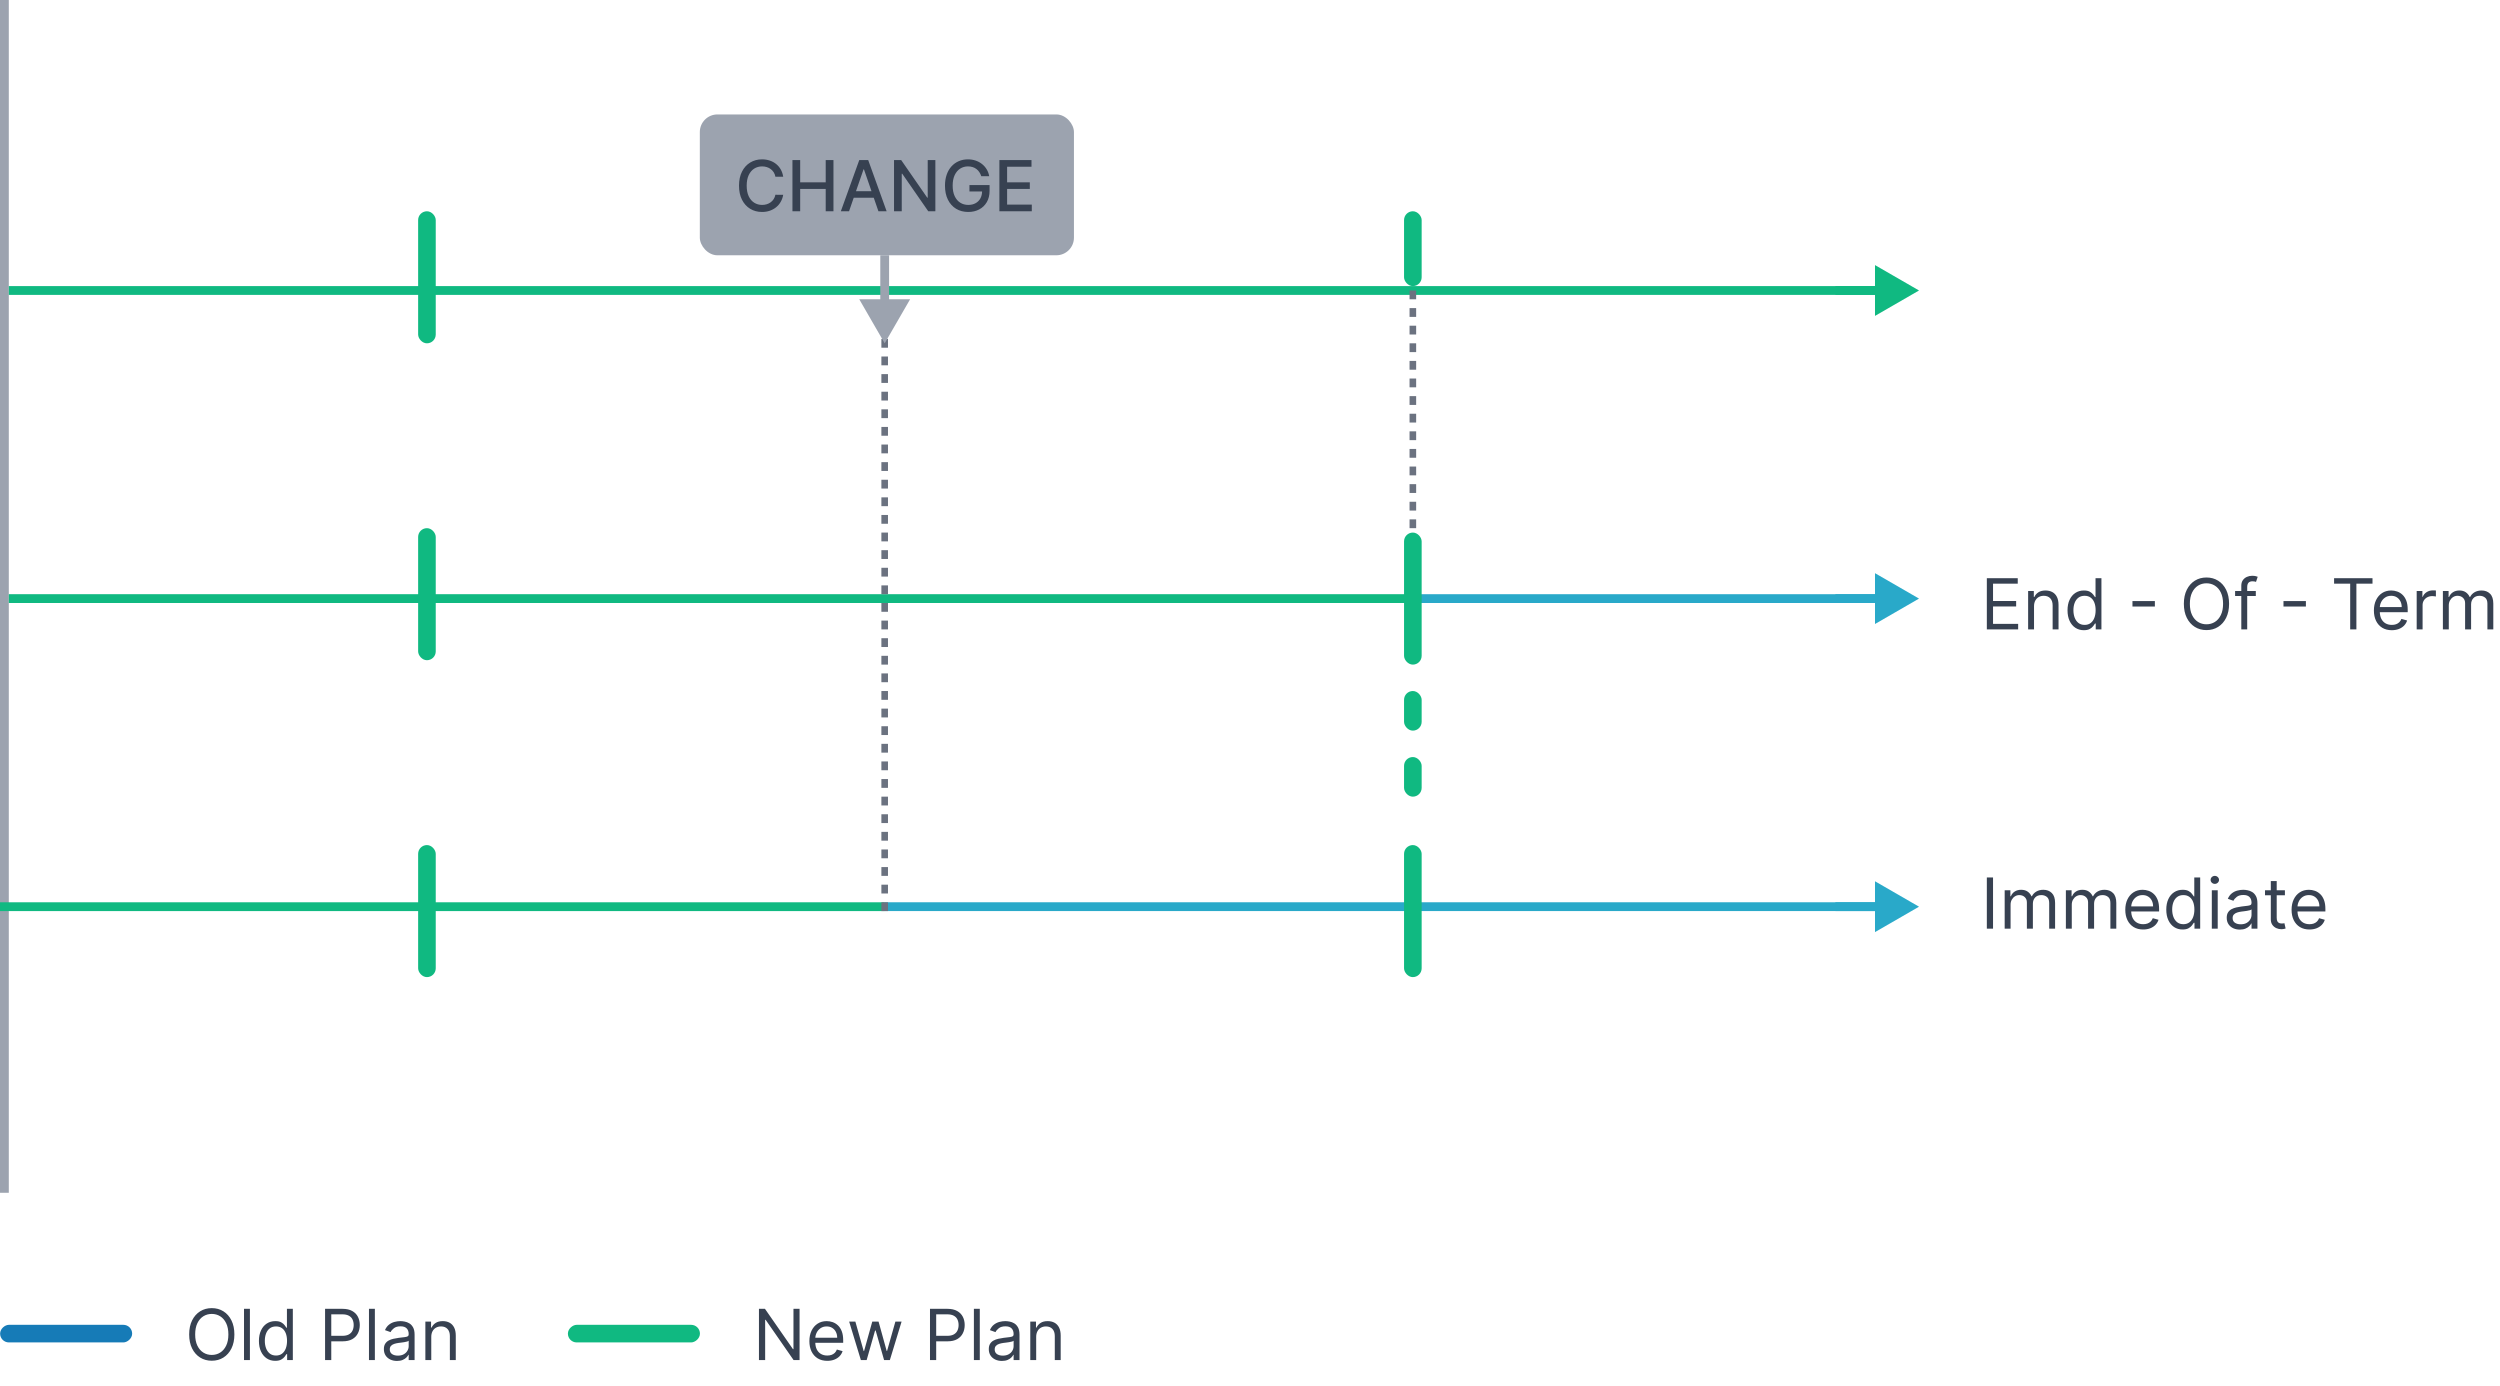 <svg width="568" height="315" viewBox="0 0 568 315" fill="none" xmlns="http://www.w3.org/2000/svg">
<rect width="2" height="271" fill="#9CA3AF"/>
<rect x="2" y="67" width="2" height="429" transform="rotate(-90 2 67)" fill="#10B981"/>
<rect x="2" y="137" width="2" height="319" transform="rotate(-90 2 137)" fill="#10B981"/>
<rect y="207" width="2" height="201" transform="rotate(-90 0 207)" fill="#10B981"/>
<rect x="201.5" y="206.5" width="1" height="231" transform="rotate(-90 201.5 206.5)" fill="#29A9C9" stroke="#29A9C9"/>
<rect x="320.5" y="136.5" width="1" height="110" transform="rotate(-90 320.5 136.5)" fill="#29A9C9" stroke="#29A9C9"/>
<path d="M201 207L201 65" stroke="#6B7280" stroke-width="1.5" stroke-dasharray="2 2"/>
<path d="M321 136V51" stroke="#6B7280" stroke-width="1.5" stroke-dasharray="2 2"/>
<rect x="95" y="48" width="4" height="30" rx="2" fill="#10B981"/>
<rect x="319" y="48" width="4" height="17" rx="2" fill="#10B981"/>
<rect x="95" y="120" width="4" height="30" rx="2" fill="#10B981"/>
<rect x="319" y="121" width="4" height="30" rx="2" fill="#10B981"/>
<rect x="319" y="157" width="4" height="9" rx="2" fill="#10B981"/>
<rect x="319" y="172" width="4" height="9" rx="2" fill="#10B981"/>
<rect x="319" y="192" width="4" height="30" rx="2" fill="#10B981"/>
<rect x="95" y="192" width="4" height="30" rx="2" fill="#10B981"/>
<path d="M436 66L426 60.227V71.773L436 66ZM417 67H427V65H417V67Z" fill="#10B981"/>
<path d="M436 206L426 200.226V211.774L436 206ZM417 207H427V205H417V207Z" fill="#29A9C9"/>
<path d="M436 136L426 130.226V141.774L436 136ZM417 137H427V135H417V137Z" fill="#29A9C9"/>
<path d="M201 78L206.774 68L195.226 68L201 78ZM200 58L200 69L202 69L202 58L200 58Z" fill="#9CA3AF"/>
<rect x="159" y="26" width="85" height="32" rx="4" fill="#9CA3AF"/>
<path d="M177.943 40.148H176.17C176.102 39.769 175.975 39.436 175.79 39.148C175.604 38.86 175.377 38.615 175.108 38.415C174.839 38.214 174.538 38.062 174.205 37.96C173.875 37.858 173.525 37.807 173.153 37.807C172.483 37.807 171.883 37.975 171.352 38.312C170.826 38.65 170.409 39.144 170.102 39.795C169.799 40.447 169.648 41.242 169.648 42.182C169.648 43.129 169.799 43.928 170.102 44.58C170.409 45.231 170.828 45.724 171.358 46.057C171.888 46.39 172.485 46.557 173.148 46.557C173.515 46.557 173.864 46.508 174.193 46.409C174.527 46.307 174.828 46.157 175.097 45.96C175.366 45.763 175.593 45.523 175.778 45.239C175.968 44.951 176.098 44.621 176.17 44.25L177.943 44.256C177.848 44.828 177.665 45.354 177.392 45.835C177.123 46.312 176.777 46.725 176.352 47.074C175.932 47.419 175.451 47.686 174.909 47.875C174.367 48.064 173.777 48.159 173.136 48.159C172.129 48.159 171.231 47.92 170.443 47.443C169.655 46.962 169.034 46.275 168.58 45.381C168.129 44.487 167.903 43.42 167.903 42.182C167.903 40.939 168.131 39.873 168.585 38.983C169.04 38.089 169.661 37.403 170.449 36.926C171.237 36.445 172.133 36.205 173.136 36.205C173.754 36.205 174.33 36.294 174.864 36.472C175.402 36.646 175.884 36.903 176.312 37.244C176.741 37.581 177.095 37.994 177.375 38.483C177.655 38.968 177.845 39.523 177.943 40.148ZM180.044 48V36.364H181.8V41.42H187.601V36.364H189.362V48H187.601V42.926H181.8V48H180.044ZM192.902 48H191.038L195.226 36.364H197.254L201.442 48H199.578L196.288 38.477H196.197L192.902 48ZM193.214 43.443H199.26V44.92H193.214V43.443ZM212.514 36.364V48H210.901L204.986 39.466H204.878V48H203.122V36.364H204.747L210.668 44.909H210.776V36.364H212.514ZM222.95 40.04C222.84 39.695 222.693 39.386 222.507 39.114C222.325 38.837 222.107 38.602 221.854 38.409C221.6 38.212 221.31 38.062 220.984 37.96C220.662 37.858 220.308 37.807 219.922 37.807C219.267 37.807 218.676 37.975 218.149 38.312C217.623 38.65 217.206 39.144 216.899 39.795C216.596 40.443 216.445 41.237 216.445 42.176C216.445 43.119 216.598 43.917 216.905 44.568C217.212 45.22 217.632 45.714 218.166 46.051C218.7 46.388 219.308 46.557 219.99 46.557C220.623 46.557 221.174 46.428 221.643 46.17C222.117 45.913 222.482 45.549 222.74 45.08C223.001 44.606 223.132 44.049 223.132 43.409L223.587 43.494H220.257V42.045H224.831V43.369C224.831 44.347 224.623 45.195 224.206 45.915C223.793 46.631 223.221 47.184 222.49 47.574C221.763 47.964 220.929 48.159 219.99 48.159C218.937 48.159 218.013 47.917 217.217 47.432C216.426 46.947 215.808 46.26 215.365 45.369C214.922 44.475 214.7 43.415 214.7 42.188C214.7 41.26 214.829 40.426 215.087 39.688C215.344 38.949 215.706 38.322 216.172 37.807C216.642 37.288 217.193 36.892 217.825 36.619C218.462 36.343 219.157 36.205 219.911 36.205C220.539 36.205 221.125 36.297 221.666 36.483C222.212 36.669 222.696 36.932 223.121 37.273C223.549 37.614 223.903 38.019 224.183 38.489C224.464 38.955 224.653 39.472 224.751 40.04H222.95ZM227.06 48V36.364H234.355V37.875H228.815V41.42H233.974V42.926H228.815V46.489H234.423V48H227.06Z" fill="#374151"/>
<path d="M451.409 143V131.364H458.432V132.614H452.818V136.545H458.068V137.795H452.818V141.75H458.523V143H451.409ZM462.131 137.75V143H460.79V134.273H462.085V135.636H462.199C462.403 135.193 462.714 134.837 463.131 134.568C463.547 134.295 464.085 134.159 464.744 134.159C465.335 134.159 465.852 134.28 466.295 134.523C466.739 134.761 467.083 135.125 467.33 135.614C467.576 136.098 467.699 136.712 467.699 137.455V143H466.358V137.545C466.358 136.86 466.18 136.326 465.824 135.943C465.468 135.557 464.979 135.364 464.358 135.364C463.93 135.364 463.547 135.456 463.21 135.642C462.877 135.828 462.614 136.098 462.42 136.455C462.227 136.811 462.131 137.242 462.131 137.75ZM473.445 143.182C472.717 143.182 472.075 142.998 471.518 142.631C470.962 142.259 470.526 141.737 470.212 141.062C469.897 140.384 469.74 139.583 469.74 138.659C469.74 137.742 469.897 136.947 470.212 136.273C470.526 135.598 470.964 135.078 471.524 134.71C472.085 134.343 472.732 134.159 473.467 134.159C474.036 134.159 474.484 134.254 474.814 134.443C475.147 134.629 475.401 134.841 475.575 135.08C475.753 135.314 475.892 135.508 475.99 135.659H476.104V131.364H477.445V143H476.149V141.659H475.99C475.892 141.818 475.751 142.019 475.57 142.261C475.388 142.5 475.128 142.714 474.791 142.903C474.454 143.089 474.005 143.182 473.445 143.182ZM473.626 141.977C474.164 141.977 474.619 141.837 474.99 141.557C475.361 141.273 475.643 140.881 475.837 140.381C476.03 139.877 476.126 139.295 476.126 138.636C476.126 137.985 476.032 137.415 475.842 136.926C475.653 136.434 475.373 136.051 475.001 135.778C474.63 135.502 474.172 135.364 473.626 135.364C473.058 135.364 472.585 135.509 472.206 135.801C471.831 136.089 471.549 136.481 471.359 136.977C471.174 137.47 471.081 138.023 471.081 138.636C471.081 139.258 471.176 139.822 471.365 140.33C471.558 140.833 471.842 141.235 472.217 141.534C472.596 141.83 473.066 141.977 473.626 141.977ZM489.587 136.557V137.807H484.496V136.557H489.587ZM506.446 137.182C506.446 138.409 506.224 139.47 505.781 140.364C505.338 141.258 504.73 141.947 503.957 142.432C503.185 142.917 502.302 143.159 501.31 143.159C500.317 143.159 499.435 142.917 498.662 142.432C497.889 141.947 497.281 141.258 496.838 140.364C496.395 139.47 496.173 138.409 496.173 137.182C496.173 135.955 496.395 134.894 496.838 134C497.281 133.106 497.889 132.417 498.662 131.932C499.435 131.447 500.317 131.205 501.31 131.205C502.302 131.205 503.185 131.447 503.957 131.932C504.73 132.417 505.338 133.106 505.781 134C506.224 134.894 506.446 135.955 506.446 137.182ZM505.082 137.182C505.082 136.174 504.914 135.324 504.577 134.631C504.243 133.938 503.791 133.413 503.219 133.057C502.651 132.701 502.014 132.523 501.31 132.523C500.605 132.523 499.967 132.701 499.395 133.057C498.827 133.413 498.374 133.938 498.037 134.631C497.704 135.324 497.537 136.174 497.537 137.182C497.537 138.189 497.704 139.04 498.037 139.733C498.374 140.426 498.827 140.951 499.395 141.307C499.967 141.663 500.605 141.841 501.31 141.841C502.014 141.841 502.651 141.663 503.219 141.307C503.791 140.951 504.243 140.426 504.577 139.733C504.914 139.04 505.082 138.189 505.082 137.182ZM512.52 134.273V135.409H507.815V134.273H512.52ZM509.224 143V133.068C509.224 132.568 509.342 132.152 509.577 131.818C509.812 131.485 510.116 131.235 510.491 131.068C510.866 130.902 511.262 130.818 511.679 130.818C512.009 130.818 512.277 130.845 512.486 130.898C512.694 130.951 512.849 131 512.952 131.045L512.565 132.205C512.497 132.182 512.402 132.153 512.281 132.119C512.164 132.085 512.009 132.068 511.815 132.068C511.372 132.068 511.052 132.18 510.855 132.403C510.662 132.627 510.565 132.955 510.565 133.386V143H509.224ZM523.899 136.557V137.807H518.808V136.557H523.899ZM530.304 132.614V131.364H539.031V132.614H535.372V143H533.963V132.614H530.304ZM543.418 143.182C542.577 143.182 541.851 142.996 541.241 142.625C540.635 142.25 540.168 141.727 539.838 141.057C539.512 140.383 539.349 139.598 539.349 138.705C539.349 137.811 539.512 137.023 539.838 136.341C540.168 135.655 540.626 135.121 541.213 134.739C541.804 134.352 542.493 134.159 543.281 134.159C543.736 134.159 544.185 134.235 544.628 134.386C545.071 134.538 545.474 134.784 545.838 135.125C546.202 135.462 546.491 135.909 546.707 136.466C546.923 137.023 547.031 137.708 547.031 138.523V139.091H540.304V137.932H545.668C545.668 137.439 545.569 137 545.372 136.614C545.179 136.227 544.902 135.922 544.543 135.699C544.187 135.475 543.766 135.364 543.281 135.364C542.747 135.364 542.285 135.496 541.895 135.761C541.509 136.023 541.211 136.364 541.003 136.784C540.795 137.205 540.69 137.655 540.69 138.136V138.909C540.69 139.568 540.804 140.127 541.031 140.585C541.262 141.04 541.582 141.386 541.991 141.625C542.401 141.86 542.876 141.977 543.418 141.977C543.77 141.977 544.088 141.928 544.372 141.83C544.66 141.727 544.908 141.576 545.116 141.375C545.325 141.17 545.486 140.917 545.599 140.614L546.895 140.977C546.759 141.417 546.529 141.803 546.207 142.136C545.885 142.466 545.488 142.723 545.014 142.909C544.541 143.091 544.009 143.182 543.418 143.182ZM549.071 143V134.273H550.366V135.591H550.457C550.616 135.159 550.904 134.809 551.321 134.54C551.738 134.271 552.207 134.136 552.73 134.136C552.829 134.136 552.952 134.138 553.099 134.142C553.247 134.146 553.359 134.152 553.435 134.159V135.523C553.389 135.511 553.285 135.494 553.122 135.472C552.963 135.445 552.795 135.432 552.616 135.432C552.192 135.432 551.813 135.521 551.48 135.699C551.151 135.873 550.889 136.116 550.696 136.426C550.507 136.733 550.412 137.083 550.412 137.477V143H549.071ZM555.024 143V134.273H556.32V135.636H556.433C556.615 135.17 556.909 134.809 557.314 134.551C557.719 134.29 558.206 134.159 558.774 134.159C559.35 134.159 559.829 134.29 560.212 134.551C560.598 134.809 560.899 135.17 561.115 135.636H561.206C561.429 135.186 561.765 134.828 562.212 134.562C562.659 134.294 563.195 134.159 563.82 134.159C564.6 134.159 565.238 134.403 565.734 134.892C566.231 135.377 566.479 136.133 566.479 137.159V143H565.138V137.159C565.138 136.515 564.962 136.055 564.609 135.778C564.257 135.502 563.842 135.364 563.365 135.364C562.751 135.364 562.276 135.549 561.939 135.92C561.602 136.288 561.433 136.754 561.433 137.318V143H560.07V137.023C560.07 136.527 559.909 136.127 559.587 135.824C559.265 135.517 558.85 135.364 558.342 135.364C557.994 135.364 557.668 135.456 557.365 135.642C557.066 135.828 556.823 136.085 556.638 136.415C556.456 136.741 556.365 137.117 556.365 137.545V143H555.024Z" fill="#374151"/>
<path d="M452.818 199.364V211H451.409V199.364H452.818ZM455.462 211V202.273H456.757V203.636H456.871C457.053 203.17 457.346 202.809 457.751 202.551C458.157 202.29 458.643 202.159 459.212 202.159C459.787 202.159 460.267 202.29 460.649 202.551C461.036 202.809 461.337 203.17 461.553 203.636H461.643C461.867 203.186 462.202 202.828 462.649 202.562C463.096 202.294 463.632 202.159 464.257 202.159C465.037 202.159 465.676 202.403 466.172 202.892C466.668 203.377 466.916 204.133 466.916 205.159V211H465.575V205.159C465.575 204.515 465.399 204.055 465.047 203.778C464.695 203.502 464.28 203.364 463.803 203.364C463.189 203.364 462.714 203.549 462.376 203.92C462.039 204.288 461.871 204.754 461.871 205.318V211H460.507V205.023C460.507 204.527 460.346 204.127 460.024 203.824C459.702 203.517 459.287 203.364 458.78 203.364C458.431 203.364 458.106 203.456 457.803 203.642C457.503 203.828 457.261 204.085 457.075 204.415C456.893 204.741 456.803 205.117 456.803 205.545V211H455.462ZM469.368 211V202.273H470.663V203.636H470.777C470.959 203.17 471.252 202.809 471.658 202.551C472.063 202.29 472.55 202.159 473.118 202.159C473.694 202.159 474.173 202.29 474.555 202.551C474.942 202.809 475.243 203.17 475.459 203.636H475.55C475.773 203.186 476.108 202.828 476.555 202.562C477.002 202.294 477.538 202.159 478.163 202.159C478.944 202.159 479.582 202.403 480.078 202.892C480.574 203.377 480.822 204.133 480.822 205.159V211H479.482V205.159C479.482 204.515 479.305 204.055 478.953 203.778C478.601 203.502 478.186 203.364 477.709 203.364C477.095 203.364 476.62 203.549 476.283 203.92C475.946 204.288 475.777 204.754 475.777 205.318V211H474.413V205.023C474.413 204.527 474.252 204.127 473.93 203.824C473.608 203.517 473.194 203.364 472.686 203.364C472.338 203.364 472.012 203.456 471.709 203.642C471.41 203.828 471.167 204.085 470.982 204.415C470.8 204.741 470.709 205.117 470.709 205.545V211H469.368ZM486.933 211.182C486.092 211.182 485.367 210.996 484.757 210.625C484.151 210.25 483.683 209.727 483.354 209.057C483.028 208.383 482.865 207.598 482.865 206.705C482.865 205.811 483.028 205.023 483.354 204.341C483.683 203.655 484.142 203.121 484.729 202.739C485.32 202.352 486.009 202.159 486.797 202.159C487.251 202.159 487.7 202.235 488.143 202.386C488.587 202.538 488.99 202.784 489.354 203.125C489.717 203.462 490.007 203.909 490.223 204.466C490.439 205.023 490.547 205.708 490.547 206.523V207.091H483.82V205.932H489.183C489.183 205.439 489.085 205 488.888 204.614C488.695 204.227 488.418 203.922 488.058 203.699C487.702 203.475 487.282 203.364 486.797 203.364C486.263 203.364 485.801 203.496 485.411 203.761C485.024 204.023 484.727 204.364 484.518 204.784C484.31 205.205 484.206 205.655 484.206 206.136V206.909C484.206 207.568 484.32 208.127 484.547 208.585C484.778 209.04 485.098 209.386 485.507 209.625C485.916 209.86 486.392 209.977 486.933 209.977C487.286 209.977 487.604 209.928 487.888 209.83C488.176 209.727 488.424 209.576 488.632 209.375C488.84 209.17 489.001 208.917 489.115 208.614L490.411 208.977C490.274 209.417 490.045 209.803 489.723 210.136C489.401 210.466 489.003 210.723 488.53 210.909C488.056 211.091 487.524 211.182 486.933 211.182ZM495.882 211.182C495.155 211.182 494.513 210.998 493.956 210.631C493.399 210.259 492.964 209.737 492.649 209.062C492.335 208.384 492.178 207.583 492.178 206.659C492.178 205.742 492.335 204.947 492.649 204.273C492.964 203.598 493.401 203.078 493.962 202.71C494.522 202.343 495.17 202.159 495.905 202.159C496.473 202.159 496.922 202.254 497.251 202.443C497.585 202.629 497.839 202.841 498.013 203.08C498.191 203.314 498.329 203.508 498.428 203.659H498.541V199.364H499.882V211H498.587V209.659H498.428C498.329 209.818 498.189 210.019 498.007 210.261C497.825 210.5 497.566 210.714 497.229 210.903C496.892 211.089 496.443 211.182 495.882 211.182ZM496.064 209.977C496.602 209.977 497.056 209.837 497.428 209.557C497.799 209.273 498.081 208.881 498.274 208.381C498.467 207.877 498.564 207.295 498.564 206.636C498.564 205.985 498.469 205.415 498.28 204.926C498.09 204.434 497.81 204.051 497.439 203.778C497.068 203.502 496.609 203.364 496.064 203.364C495.496 203.364 495.022 203.509 494.643 203.801C494.268 204.089 493.986 204.481 493.797 204.977C493.611 205.47 493.518 206.023 493.518 206.636C493.518 207.258 493.613 207.822 493.803 208.33C493.996 208.833 494.28 209.235 494.655 209.534C495.034 209.83 495.503 209.977 496.064 209.977ZM502.524 211V202.273H503.865V211H502.524ZM503.206 200.818C502.945 200.818 502.719 200.729 502.53 200.551C502.344 200.373 502.251 200.159 502.251 199.909C502.251 199.659 502.344 199.445 502.53 199.267C502.719 199.089 502.945 199 503.206 199C503.467 199 503.691 199.089 503.876 199.267C504.066 199.445 504.161 199.659 504.161 199.909C504.161 200.159 504.066 200.373 503.876 200.551C503.691 200.729 503.467 200.818 503.206 200.818ZM508.889 211.205C508.336 211.205 507.834 211.1 507.384 210.892C506.933 210.68 506.575 210.375 506.31 209.977C506.045 209.576 505.912 209.091 505.912 208.523C505.912 208.023 506.01 207.617 506.207 207.307C506.404 206.992 506.668 206.746 506.997 206.568C507.327 206.39 507.69 206.258 508.088 206.17C508.49 206.08 508.893 206.008 509.298 205.955C509.829 205.886 510.259 205.835 510.588 205.801C510.921 205.763 511.164 205.701 511.315 205.614C511.471 205.527 511.548 205.375 511.548 205.159V205.114C511.548 204.553 511.395 204.117 511.088 203.807C510.785 203.496 510.325 203.341 509.707 203.341C509.067 203.341 508.565 203.481 508.202 203.761C507.838 204.042 507.582 204.341 507.435 204.659L506.162 204.205C506.389 203.674 506.692 203.261 507.071 202.966C507.454 202.667 507.87 202.458 508.321 202.341C508.776 202.22 509.223 202.159 509.662 202.159C509.942 202.159 510.264 202.193 510.628 202.261C510.995 202.326 511.349 202.46 511.69 202.665C512.035 202.869 512.321 203.178 512.548 203.591C512.776 204.004 512.889 204.557 512.889 205.25V211H511.548V209.818H511.48C511.389 210.008 511.238 210.21 511.026 210.426C510.813 210.642 510.531 210.826 510.179 210.977C509.827 211.129 509.397 211.205 508.889 211.205ZM509.094 210C509.624 210 510.071 209.896 510.435 209.688C510.802 209.479 511.079 209.21 511.264 208.881C511.454 208.551 511.548 208.205 511.548 207.841V206.614C511.491 206.682 511.366 206.744 511.173 206.801C510.984 206.854 510.764 206.902 510.514 206.943C510.268 206.981 510.027 207.015 509.793 207.045C509.562 207.072 509.374 207.095 509.23 207.114C508.882 207.159 508.556 207.233 508.253 207.335C507.954 207.434 507.711 207.583 507.526 207.784C507.344 207.981 507.253 208.25 507.253 208.591C507.253 209.057 507.425 209.409 507.77 209.648C508.118 209.883 508.56 210 509.094 210ZM519.132 202.273V203.409H514.609V202.273H519.132ZM515.928 200.182H517.268V208.5C517.268 208.879 517.323 209.163 517.433 209.352C517.547 209.538 517.691 209.663 517.865 209.727C518.043 209.788 518.231 209.818 518.428 209.818C518.575 209.818 518.696 209.811 518.791 209.795C518.886 209.777 518.962 209.761 519.018 209.75L519.291 210.955C519.2 210.989 519.073 211.023 518.911 211.057C518.748 211.095 518.541 211.114 518.291 211.114C517.912 211.114 517.541 211.032 517.178 210.869C516.818 210.706 516.518 210.458 516.28 210.125C516.045 209.792 515.928 209.371 515.928 208.864V200.182ZM524.714 211.182C523.874 211.182 523.148 210.996 522.538 210.625C521.932 210.25 521.464 209.727 521.135 209.057C520.809 208.383 520.646 207.598 520.646 206.705C520.646 205.811 520.809 205.023 521.135 204.341C521.464 203.655 521.923 203.121 522.51 202.739C523.101 202.352 523.79 202.159 524.578 202.159C525.033 202.159 525.482 202.235 525.925 202.386C526.368 202.538 526.771 202.784 527.135 203.125C527.499 203.462 527.788 203.909 528.004 204.466C528.22 205.023 528.328 205.708 528.328 206.523V207.091H521.601V205.932H526.964C526.964 205.439 526.866 205 526.669 204.614C526.476 204.227 526.199 203.922 525.839 203.699C525.483 203.475 525.063 203.364 524.578 203.364C524.044 203.364 523.582 203.496 523.192 203.761C522.805 204.023 522.508 204.364 522.3 204.784C522.091 205.205 521.987 205.655 521.987 206.136V206.909C521.987 207.568 522.101 208.127 522.328 208.585C522.559 209.04 522.879 209.386 523.288 209.625C523.697 209.86 524.173 209.977 524.714 209.977C525.067 209.977 525.385 209.928 525.669 209.83C525.957 209.727 526.205 209.576 526.413 209.375C526.622 209.17 526.783 208.917 526.896 208.614L528.192 208.977C528.055 209.417 527.826 209.803 527.504 210.136C527.182 210.466 526.785 210.723 526.311 210.909C525.838 211.091 525.305 211.182 524.714 211.182Z" fill="#374151"/>
<rect x="0.025" y="305" width="4" height="30" rx="2" transform="rotate(-90 0.025 305)" fill="#167BB7"/>
<path d="M53.252 303.182C53.252 304.409 53.03 305.47 52.587 306.364C52.144 307.258 51.536 307.947 50.763 308.432C49.991 308.917 49.108 309.159 48.116 309.159C47.123 309.159 46.241 308.917 45.468 308.432C44.695 307.947 44.087 307.258 43.644 306.364C43.201 305.47 42.979 304.409 42.979 303.182C42.979 301.955 43.201 300.894 43.644 300C44.087 299.106 44.695 298.417 45.468 297.932C46.241 297.447 47.123 297.205 48.116 297.205C49.108 297.205 49.991 297.447 50.763 297.932C51.536 298.417 52.144 299.106 52.587 300C53.03 300.894 53.252 301.955 53.252 303.182ZM51.888 303.182C51.888 302.174 51.72 301.324 51.383 300.631C51.049 299.938 50.597 299.413 50.025 299.057C49.456 298.701 48.82 298.523 48.116 298.523C47.411 298.523 46.773 298.701 46.201 299.057C45.633 299.413 45.18 299.938 44.843 300.631C44.51 301.324 44.343 302.174 44.343 303.182C44.343 304.189 44.51 305.04 44.843 305.733C45.18 306.426 45.633 306.951 46.201 307.307C46.773 307.663 47.411 307.841 48.116 307.841C48.82 307.841 49.456 307.663 50.025 307.307C50.597 306.951 51.049 306.426 51.383 305.733C51.72 305.04 51.888 304.189 51.888 303.182ZM56.78 297.364V309H55.439V297.364H56.78ZM62.532 309.182C61.804 309.182 61.162 308.998 60.606 308.631C60.049 308.259 59.613 307.737 59.299 307.062C58.984 306.384 58.827 305.583 58.827 304.659C58.827 303.742 58.984 302.947 59.299 302.273C59.613 301.598 60.051 301.078 60.611 300.71C61.172 300.343 61.82 300.159 62.554 300.159C63.123 300.159 63.572 300.254 63.901 300.443C64.234 300.629 64.488 300.841 64.662 301.08C64.841 301.314 64.979 301.508 65.077 301.659H65.191V297.364H66.532V309H65.236V307.659H65.077C64.979 307.818 64.839 308.019 64.657 308.261C64.475 308.5 64.216 308.714 63.878 308.903C63.541 309.089 63.092 309.182 62.532 309.182ZM62.714 307.977C63.252 307.977 63.706 307.837 64.077 307.557C64.448 307.273 64.731 306.881 64.924 306.381C65.117 305.877 65.214 305.295 65.214 304.636C65.214 303.985 65.119 303.415 64.93 302.926C64.74 302.434 64.46 302.051 64.089 301.778C63.717 301.502 63.259 301.364 62.714 301.364C62.145 301.364 61.672 301.509 61.293 301.801C60.918 302.089 60.636 302.481 60.447 302.977C60.261 303.47 60.168 304.023 60.168 304.636C60.168 305.258 60.263 305.822 60.452 306.33C60.645 306.833 60.929 307.235 61.304 307.534C61.683 307.83 62.153 307.977 62.714 307.977ZM73.856 309V297.364H77.787C78.7 297.364 79.447 297.528 80.026 297.858C80.609 298.184 81.041 298.625 81.322 299.182C81.602 299.739 81.742 300.36 81.742 301.045C81.742 301.731 81.602 302.354 81.322 302.915C81.045 303.475 80.617 303.922 80.037 304.256C79.458 304.585 78.716 304.75 77.81 304.75H74.992V303.5H77.765C78.39 303.5 78.892 303.392 79.27 303.176C79.649 302.96 79.924 302.669 80.094 302.301C80.269 301.93 80.356 301.511 80.356 301.045C80.356 300.58 80.269 300.163 80.094 299.795C79.924 299.428 79.647 299.14 79.265 298.932C78.882 298.72 78.375 298.614 77.742 298.614H75.265V309H73.856ZM85.171 297.364V309H83.83V297.364H85.171ZM90.195 309.205C89.642 309.205 89.14 309.1 88.689 308.892C88.239 308.68 87.881 308.375 87.616 307.977C87.35 307.576 87.218 307.091 87.218 306.523C87.218 306.023 87.316 305.617 87.513 305.307C87.71 304.992 87.974 304.746 88.303 304.568C88.633 304.39 88.996 304.258 89.394 304.17C89.796 304.08 90.199 304.008 90.604 303.955C91.135 303.886 91.564 303.835 91.894 303.801C92.227 303.763 92.47 303.701 92.621 303.614C92.777 303.527 92.854 303.375 92.854 303.159V303.114C92.854 302.553 92.701 302.117 92.394 301.807C92.091 301.496 91.631 301.341 91.013 301.341C90.373 301.341 89.871 301.481 89.508 301.761C89.144 302.042 88.888 302.341 88.741 302.659L87.468 302.205C87.695 301.674 87.998 301.261 88.377 300.966C88.76 300.667 89.176 300.458 89.627 300.341C90.082 300.22 90.528 300.159 90.968 300.159C91.248 300.159 91.57 300.193 91.934 300.261C92.301 300.326 92.655 300.46 92.996 300.665C93.341 300.869 93.627 301.178 93.854 301.591C94.082 302.004 94.195 302.557 94.195 303.25V309H92.854V307.818H92.786C92.695 308.008 92.544 308.21 92.332 308.426C92.119 308.642 91.837 308.826 91.485 308.977C91.133 309.129 90.703 309.205 90.195 309.205ZM90.4 308C90.93 308 91.377 307.896 91.741 307.688C92.108 307.479 92.385 307.21 92.57 306.881C92.76 306.551 92.854 306.205 92.854 305.841V304.614C92.797 304.682 92.672 304.744 92.479 304.801C92.29 304.854 92.07 304.902 91.82 304.943C91.574 304.981 91.333 305.015 91.099 305.045C90.868 305.072 90.68 305.095 90.536 305.114C90.188 305.159 89.862 305.233 89.559 305.335C89.26 305.434 89.017 305.583 88.832 305.784C88.65 305.981 88.559 306.25 88.559 306.591C88.559 307.057 88.731 307.409 89.076 307.648C89.424 307.883 89.866 308 90.4 308ZM97.984 303.75V309H96.643V300.273H97.938V301.636H98.052C98.256 301.193 98.567 300.837 98.984 300.568C99.4 300.295 99.938 300.159 100.597 300.159C101.188 300.159 101.705 300.28 102.148 300.523C102.591 300.761 102.936 301.125 103.182 301.614C103.429 302.098 103.552 302.712 103.552 303.455V309H102.211V303.545C102.211 302.86 102.033 302.326 101.677 301.943C101.321 301.557 100.832 301.364 100.211 301.364C99.783 301.364 99.4 301.456 99.063 301.642C98.73 301.828 98.466 302.098 98.273 302.455C98.08 302.811 97.984 303.242 97.984 303.75Z" fill="#374151"/>
<rect x="129.025" y="305" width="4" height="30" rx="2" transform="rotate(-90 129.025 305)" fill="#10B981"/>
<path d="M181.661 297.364V309H180.297L173.956 299.864H173.843V309H172.434V297.364H173.797L180.161 306.523H180.275V297.364H181.661ZM187.958 309.182C187.117 309.182 186.392 308.996 185.782 308.625C185.176 308.25 184.708 307.727 184.378 307.057C184.053 306.383 183.89 305.598 183.89 304.705C183.89 303.811 184.053 303.023 184.378 302.341C184.708 301.655 185.166 301.121 185.753 300.739C186.344 300.352 187.034 300.159 187.822 300.159C188.276 300.159 188.725 300.235 189.168 300.386C189.611 300.538 190.015 300.784 190.378 301.125C190.742 301.462 191.032 301.909 191.248 302.466C191.464 303.023 191.572 303.708 191.572 304.523V305.091H184.844V303.932H190.208C190.208 303.439 190.109 303 189.912 302.614C189.719 302.227 189.443 301.922 189.083 301.699C188.727 301.475 188.306 301.364 187.822 301.364C187.287 301.364 186.825 301.496 186.435 301.761C186.049 302.023 185.751 302.364 185.543 302.784C185.335 303.205 185.231 303.655 185.231 304.136V304.909C185.231 305.568 185.344 306.127 185.572 306.585C185.803 307.04 186.123 307.386 186.532 307.625C186.941 307.86 187.416 307.977 187.958 307.977C188.31 307.977 188.628 307.928 188.912 307.83C189.2 307.727 189.448 307.576 189.657 307.375C189.865 307.17 190.026 306.917 190.14 306.614L191.435 306.977C191.299 307.417 191.07 307.803 190.748 308.136C190.426 308.466 190.028 308.723 189.554 308.909C189.081 309.091 188.549 309.182 187.958 309.182ZM195.589 309L192.929 300.273H194.339L196.225 306.955H196.316L198.179 300.273H199.611L201.452 306.932H201.543L203.429 300.273H204.839L202.179 309H200.861L198.952 302.295H198.816L196.907 309H195.589ZM211.293 309V297.364H215.225C216.138 297.364 216.884 297.528 217.464 297.858C218.047 298.184 218.479 298.625 218.759 299.182C219.039 299.739 219.179 300.36 219.179 301.045C219.179 301.731 219.039 302.354 218.759 302.915C218.483 303.475 218.054 303.922 217.475 304.256C216.895 304.585 216.153 304.75 215.248 304.75H212.429V303.5H215.202C215.827 303.5 216.329 303.392 216.708 303.176C217.087 302.96 217.361 302.669 217.532 302.301C217.706 301.93 217.793 301.511 217.793 301.045C217.793 300.58 217.706 300.163 217.532 299.795C217.361 299.428 217.085 299.14 216.702 298.932C216.32 298.72 215.812 298.614 215.179 298.614H212.702V309H211.293ZM222.608 297.364V309H221.268V297.364H222.608ZM227.633 309.205C227.08 309.205 226.578 309.1 226.127 308.892C225.676 308.68 225.318 308.375 225.053 307.977C224.788 307.576 224.655 307.091 224.655 306.523C224.655 306.023 224.754 305.617 224.951 305.307C225.148 304.992 225.411 304.746 225.741 304.568C226.07 304.39 226.434 304.258 226.831 304.17C227.233 304.08 227.636 304.008 228.042 303.955C228.572 303.886 229.002 303.835 229.331 303.801C229.665 303.763 229.907 303.701 230.059 303.614C230.214 303.527 230.292 303.375 230.292 303.159V303.114C230.292 302.553 230.138 302.117 229.831 301.807C229.528 301.496 229.068 301.341 228.451 301.341C227.811 301.341 227.309 301.481 226.945 301.761C226.581 302.042 226.326 302.341 226.178 302.659L224.905 302.205C225.133 301.674 225.436 301.261 225.814 300.966C226.197 300.667 226.614 300.458 227.064 300.341C227.519 300.22 227.966 300.159 228.405 300.159C228.686 300.159 229.008 300.193 229.371 300.261C229.739 300.326 230.093 300.46 230.434 300.665C230.778 300.869 231.064 301.178 231.292 301.591C231.519 302.004 231.633 302.557 231.633 303.25V309H230.292V307.818H230.224C230.133 308.008 229.981 308.21 229.769 308.426C229.557 308.642 229.275 308.826 228.922 308.977C228.57 309.129 228.14 309.205 227.633 309.205ZM227.837 308C228.367 308 228.814 307.896 229.178 307.688C229.545 307.479 229.822 307.21 230.008 306.881C230.197 306.551 230.292 306.205 230.292 305.841V304.614C230.235 304.682 230.11 304.744 229.917 304.801C229.727 304.854 229.508 304.902 229.258 304.943C229.011 304.981 228.771 305.015 228.536 305.045C228.305 305.072 228.117 305.095 227.974 305.114C227.625 305.159 227.299 305.233 226.996 305.335C226.697 305.434 226.455 305.583 226.269 305.784C226.087 305.981 225.996 306.25 225.996 306.591C225.996 307.057 226.169 307.409 226.513 307.648C226.862 307.883 227.303 308 227.837 308ZM235.421 303.75V309H234.08V300.273H235.376V301.636H235.489C235.694 301.193 236.004 300.837 236.421 300.568C236.838 300.295 237.376 300.159 238.035 300.159C238.626 300.159 239.143 300.28 239.586 300.523C240.029 300.761 240.374 301.125 240.62 301.614C240.866 302.098 240.989 302.712 240.989 303.455V309H239.648V303.545C239.648 302.86 239.47 302.326 239.114 301.943C238.758 301.557 238.269 301.364 237.648 301.364C237.22 301.364 236.838 301.456 236.501 301.642C236.167 301.828 235.904 302.098 235.711 302.455C235.518 302.811 235.421 303.242 235.421 303.75Z" fill="#374151"/>
</svg>
